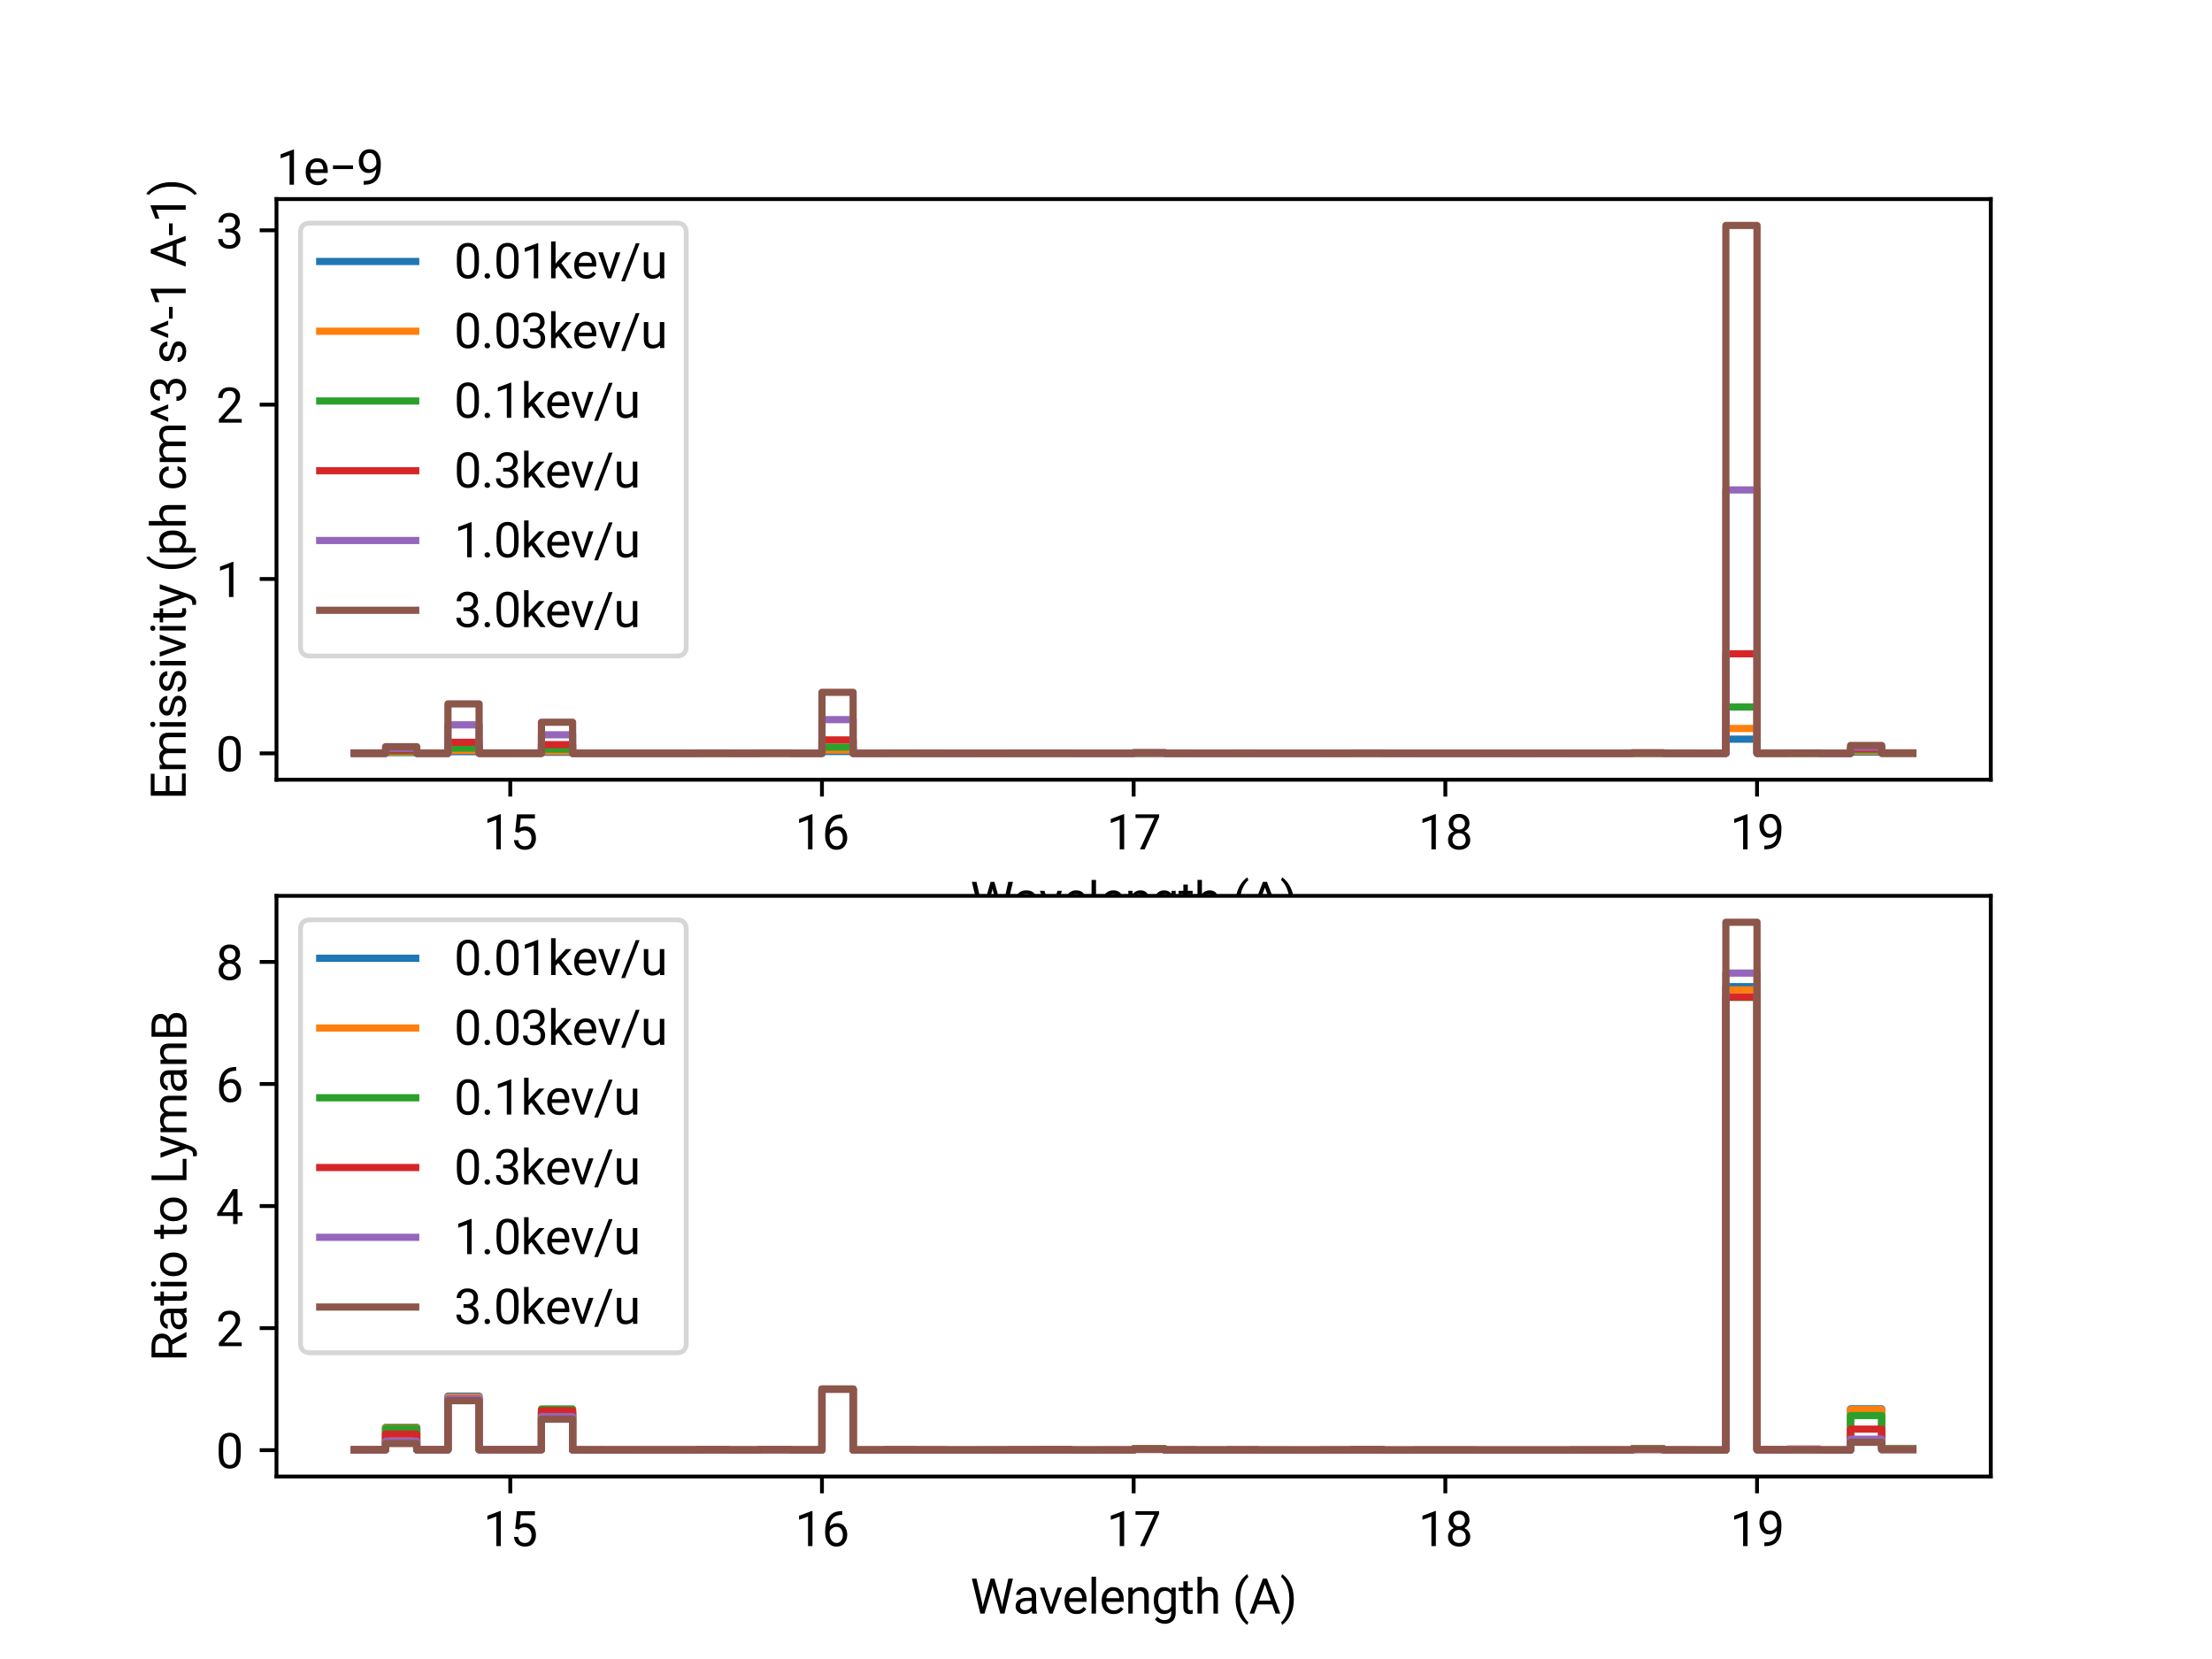 <?xml version="1.0" encoding="utf-8" standalone="no"?>
<!DOCTYPE svg PUBLIC "-//W3C//DTD SVG 1.1//EN"
  "http://www.w3.org/Graphics/SVG/1.1/DTD/svg11.dtd">
<svg height="345.6pt" version="1.1" viewBox="0 0 460.8 345.6" width="460.8pt" xmlns="http://www.w3.org/2000/svg" xmlns:xlink="http://www.w3.org/1999/xlink">
 <defs>
  <style type="text/css">*{stroke-linecap:butt;stroke-linejoin:round;}</style>
 </defs>
 <g id="figure_1">
  <g id="patch_1">
   <path d="M 0 345.6 
L 460.8 345.6 
L 460.8 0 
L 0 0 
z
" style="fill:#ffffff;"/>
  </g>
  <g id="axes_1">
   <g id="patch_2">
    <path d="M 57.6 162.432 
L 414.72 162.432 
L 414.72 41.472 
L 57.6 41.472 
z
" style="fill:#ffffff;"/>
   </g>
   <g id="matplotlib.axis_1">
    <g id="xtick_1">
     <g id="line2d_1">
      <defs>
       <path d="M 0 0 
L 0 3.5 
" id="m77ccf876de" style="stroke:#000000;stroke-width:0.8;"/>
      </defs>
      <g>
       <use style="stroke:#000000;stroke-width:0.8;" x="106.298" xlink:href="#m77ccf876de" y="162.432"/>
      </g>
     </g>
     <g id="text_1">
      <!-- 15 -->
      <g transform="translate(100.678 176.932)scale(0.1 -0.1)">
       <defs>
        <path d="M 2278 4575 
L 2278 0 
L 1700 0 
L 1700 3853 
L 534 3428 
L 534 3950 
L 2188 4575 
L 2278 4575 
z
" id="Roboto-Regular-31" transform="scale(0.016)"/>
        <path d="M 1109 2166 
L 647 2284 
L 875 4550 
L 3209 4550 
L 3209 4016 
L 1366 4016 
L 1228 2778 
Q 1572 2975 1988 2975 
Q 2616 2975 2980 2561 
Q 3344 2147 3344 1450 
Q 3344 797 2987 367 
Q 2631 -63 1903 -63 
Q 1350 -63 947 248 
Q 544 559 481 1197 
L 1031 1197 
Q 1141 413 1903 413 
Q 2313 413 2538 691 
Q 2763 969 2763 1444 
Q 2763 1872 2527 2164 
Q 2291 2456 1853 2456 
Q 1563 2456 1413 2378 
Q 1263 2300 1109 2166 
z
" id="Roboto-Regular-35" transform="scale(0.016)"/>
       </defs>
       <use xlink:href="#Roboto-Regular-31"/>
       <use x="56.201" xlink:href="#Roboto-Regular-35"/>
      </g>
     </g>
    </g>
    <g id="xtick_2">
     <g id="line2d_2">
      <g>
       <use style="stroke:#000000;stroke-width:0.8;" x="171.229" xlink:href="#m77ccf876de" y="162.432"/>
      </g>
     </g>
     <g id="text_2">
      <!-- 16 -->
      <g transform="translate(165.609 176.932)scale(0.1 -0.1)">
       <defs>
        <path d="M 3291 1484 
Q 3291 838 2930 387 
Q 2569 -63 1878 -63 
Q 1388 -63 1063 198 
Q 738 459 577 861 
Q 416 1263 416 1684 
L 416 1956 
Q 416 2597 595 3194 
Q 775 3791 1247 4173 
Q 1719 4556 2597 4556 
L 2647 4556 
L 2647 4066 
Q 2041 4066 1705 3853 
Q 1369 3641 1205 3302 
Q 1041 2963 1006 2575 
Q 1369 2984 1984 2984 
Q 2438 2984 2727 2765 
Q 3016 2547 3153 2201 
Q 3291 1856 3291 1484 
z
M 997 1666 
Q 997 1059 1267 737 
Q 1538 416 1878 416 
Q 2278 416 2498 708 
Q 2719 1000 2719 1456 
Q 2719 1863 2516 2184 
Q 2313 2506 1891 2506 
Q 1588 2506 1341 2325 
Q 1094 2144 997 1884 
L 997 1666 
z
" id="Roboto-Regular-36" transform="scale(0.016)"/>
       </defs>
       <use xlink:href="#Roboto-Regular-31"/>
       <use x="56.201" xlink:href="#Roboto-Regular-36"/>
      </g>
     </g>
    </g>
    <g id="xtick_3">
     <g id="line2d_3">
      <g>
       <use style="stroke:#000000;stroke-width:0.8;" x="236.16" xlink:href="#m77ccf876de" y="162.432"/>
      </g>
     </g>
     <g id="text_3">
      <!-- 17 -->
      <g transform="translate(230.54 176.932)scale(0.1 -0.1)">
       <defs>
        <path d="M 3319 4550 
L 3319 4225 
L 1434 0 
L 825 0 
L 2706 4075 
L 244 4075 
L 244 4550 
L 3319 4550 
z
" id="Roboto-Regular-37" transform="scale(0.016)"/>
       </defs>
       <use xlink:href="#Roboto-Regular-31"/>
       <use x="56.201" xlink:href="#Roboto-Regular-37"/>
      </g>
     </g>
    </g>
    <g id="xtick_4">
     <g id="line2d_4">
      <g>
       <use style="stroke:#000000;stroke-width:0.8;" x="301.091" xlink:href="#m77ccf876de" y="162.432"/>
      </g>
     </g>
     <g id="text_4">
      <!-- 18 -->
      <g transform="translate(295.471 176.932)scale(0.1 -0.1)">
       <defs>
        <path d="M 3244 1231 
Q 3244 606 2826 271 
Q 2409 -63 1796 -63 
Q 1184 -63 767 271 
Q 350 606 350 1231 
Q 350 1613 554 1905 
Q 759 2197 1109 2347 
Q 806 2494 629 2762 
Q 453 3031 453 3366 
Q 453 3963 833 4288 
Q 1213 4613 1794 4613 
Q 2378 4613 2758 4288 
Q 3138 3963 3138 3366 
Q 3138 3028 2956 2761 
Q 2775 2494 2472 2347 
Q 2825 2197 3034 1903 
Q 3244 1609 3244 1231 
z
M 2559 3356 
Q 2559 3697 2346 3917 
Q 2134 4138 1793 4138 
Q 1453 4138 1243 3927 
Q 1034 3716 1034 3356 
Q 1034 3003 1243 2790 
Q 1453 2578 1797 2578 
Q 2138 2578 2348 2790 
Q 2559 3003 2559 3356 
z
M 2663 1244 
Q 2663 1625 2420 1865 
Q 2178 2106 1791 2106 
Q 1394 2106 1161 1865 
Q 928 1625 928 1244 
Q 928 850 1161 631 
Q 1394 413 1797 413 
Q 2200 413 2431 631 
Q 2663 850 2663 1244 
z
" id="Roboto-Regular-38" transform="scale(0.016)"/>
       </defs>
       <use xlink:href="#Roboto-Regular-31"/>
       <use x="56.201" xlink:href="#Roboto-Regular-38"/>
      </g>
     </g>
    </g>
    <g id="xtick_5">
     <g id="line2d_5">
      <g>
       <use style="stroke:#000000;stroke-width:0.8;" x="366.022" xlink:href="#m77ccf876de" y="162.432"/>
      </g>
     </g>
     <g id="text_5">
      <!-- 19 -->
      <g transform="translate(360.402 176.932)scale(0.1 -0.1)">
       <defs>
        <path d="M 3175 2563 
Q 3175 2119 3098 1667 
Q 3022 1216 2801 836 
Q 2581 456 2151 225 
Q 1722 -6 953 -6 
L 953 484 
Q 1644 484 1980 700 
Q 2316 916 2448 1264 
Q 2581 1613 2597 2006 
Q 2416 1791 2162 1656 
Q 1909 1522 1613 1522 
Q 1163 1522 875 1747 
Q 588 1972 450 2320 
Q 313 2669 313 3041 
Q 313 3691 670 4152 
Q 1028 4613 1725 4613 
Q 2244 4613 2564 4344 
Q 2884 4075 3029 3653 
Q 3175 3231 3175 2772 
L 3175 2563 
z
M 881 3072 
Q 881 2666 1086 2334 
Q 1291 2003 1706 2003 
Q 2003 2003 2245 2181 
Q 2488 2359 2600 2622 
L 2600 2850 
Q 2600 3472 2336 3803 
Q 2072 4134 1725 4134 
Q 1322 4134 1101 3829 
Q 881 3525 881 3072 
z
" id="Roboto-Regular-39" transform="scale(0.016)"/>
       </defs>
       <use xlink:href="#Roboto-Regular-31"/>
       <use x="56.201" xlink:href="#Roboto-Regular-39"/>
      </g>
     </g>
    </g>
    <g id="text_6">
     <!-- Wavelength (A) -->
     <g transform="translate(202.151 190.985)scale(0.1 -0.1)">
      <defs>
       <path d="M 5541 4550 
L 4441 0 
L 3894 0 
L 2956 3316 
L 2884 3663 
L 2813 3316 
L 1841 0 
L 1294 0 
L 191 4550 
L 791 4550 
L 1509 1438 
L 1600 834 
L 1725 1375 
L 2628 4550 
L 3131 4550 
L 4009 1375 
L 4138 822 
L 4234 1441 
L 4938 4550 
L 5541 4550 
z
" id="Roboto-Regular-57" transform="scale(0.016)"/>
       <path d="M 2528 0 
Q 2472 122 2447 356 
Q 2284 184 2040 60 
Q 1797 -63 1484 -63 
Q 966 -63 653 228 
Q 341 519 341 941 
Q 341 1484 753 1767 
Q 1166 2050 1863 2050 
L 2434 2050 
L 2434 2319 
Q 2434 2619 2254 2798 
Q 2075 2978 1722 2978 
Q 1394 2978 1192 2817 
Q 991 2656 991 2444 
L 413 2444 
Q 413 2806 778 3125 
Q 1144 3444 1756 3444 
Q 2306 3444 2659 3162 
Q 3013 2881 3013 2313 
L 3013 794 
Q 3013 325 3131 50 
L 3131 0 
L 2528 0 
z
M 1569 444 
Q 1881 444 2111 600 
Q 2341 756 2434 947 
L 2434 1644 
L 1897 1644 
Q 922 1625 922 1019 
Q 922 778 1084 611 
Q 1247 444 1569 444 
z
" id="Roboto-Regular-61" transform="scale(0.016)"/>
       <path d="M 2984 3381 
L 1769 0 
L 1328 0 
L 103 3381 
L 697 3381 
L 1556 791 
L 2394 3381 
L 2984 3381 
z
" id="Roboto-Regular-76" transform="scale(0.016)"/>
       <path d="M 3116 591 
Q 2950 341 2647 139 
Q 2344 -63 1844 -63 
Q 1138 -63 714 396 
Q 291 856 291 1572 
L 291 1703 
Q 291 2256 502 2645 
Q 713 3034 1050 3239 
Q 1388 3444 1769 3444 
Q 2494 3444 2826 2970 
Q 3159 2497 3159 1788 
L 3159 1528 
L 872 1528 
Q 884 1063 1148 736 
Q 1413 409 1875 409 
Q 2181 409 2393 534 
Q 2606 659 2766 869 
L 3116 591 
z
M 1769 2969 
Q 1425 2969 1187 2719 
Q 950 2469 891 2000 
L 2581 2000 
L 2581 2044 
Q 2559 2381 2386 2675 
Q 2213 2969 1769 2969 
z
" id="Roboto-Regular-65" transform="scale(0.016)"/>
       <path d="M 1069 4800 
L 1069 0 
L 488 0 
L 488 4800 
L 1069 4800 
z
" id="Roboto-Regular-6c" transform="scale(0.016)"/>
       <path d="M 1844 2956 
Q 1566 2956 1353 2806 
Q 1141 2656 1019 2416 
L 1019 0 
L 441 0 
L 441 3381 
L 988 3381 
L 1006 2959 
Q 1391 3444 2016 3444 
Q 2513 3444 2805 3166 
Q 3097 2888 3100 2231 
L 3100 0 
L 2519 0 
L 2519 2222 
Q 2519 2619 2345 2787 
Q 2172 2956 1844 2956 
z
" id="Roboto-Regular-6e" transform="scale(0.016)"/>
       <path d="M 1725 -1334 
Q 1463 -1334 1081 -1206 
Q 700 -1078 472 -747 
L 775 -403 
Q 1150 -859 1681 -859 
Q 2091 -859 2334 -629 
Q 2578 -400 2578 44 
L 2578 341 
Q 2234 -63 1631 -63 
Q 1022 -63 662 425 
Q 303 913 303 1653 
L 303 1719 
Q 303 2494 661 2969 
Q 1019 3444 1638 3444 
Q 2259 3444 2603 3006 
L 2631 3381 
L 3156 3381 
L 3156 72 
Q 3156 -600 2756 -967 
Q 2356 -1334 1725 -1334 
z
M 881 1653 
Q 881 1150 1092 789 
Q 1303 428 1772 428 
Q 2322 428 2578 928 
L 2578 2469 
Q 2469 2678 2275 2817 
Q 2081 2956 1778 2956 
Q 1306 2956 1093 2589 
Q 881 2222 881 1719 
L 881 1653 
z
" id="Roboto-Regular-67" transform="scale(0.016)"/>
       <path d="M 1872 0 
Q 1675 -63 1425 -63 
Q 1103 -63 875 134 
Q 647 331 647 841 
L 647 2938 
L 28 2938 
L 28 3381 
L 647 3381 
L 647 4203 
L 1225 4203 
L 1225 3381 
L 1856 3381 
L 1856 2938 
L 1225 2938 
L 1225 838 
Q 1225 578 1337 506 
Q 1450 434 1597 434 
Q 1706 434 1869 472 
L 1872 0 
z
" id="Roboto-Regular-74" transform="scale(0.016)"/>
       <path d="M 1844 2956 
Q 1566 2956 1353 2806 
Q 1141 2656 1019 2416 
L 1019 0 
L 441 0 
L 441 4800 
L 1019 4800 
L 1019 2978 
Q 1403 3444 2016 3444 
Q 2513 3444 2805 3166 
Q 3097 2888 3100 2231 
L 3100 0 
L 2519 0 
L 2519 2222 
Q 2519 2619 2345 2787 
Q 2172 2956 1844 2956 
z
" id="Roboto-Regular-68" transform="scale(0.016)"/>
       <path id="Roboto-Regular-20" transform="scale(0.016)"/>
       <path d="M 419 1850 
Q 419 2756 678 3434 
Q 938 4113 1294 4541 
Q 1650 4969 1947 5134 
L 2069 4753 
Q 1700 4475 1348 3761 
Q 997 3047 997 1813 
Q 997 625 1348 -97 
Q 1700 -819 2069 -1119 
L 1947 -1469 
Q 1650 -1306 1294 -878 
Q 938 -450 678 226 
Q 419 903 419 1850 
z
" id="Roboto-Regular-28" transform="scale(0.016)"/>
       <path d="M 91 0 
L 1825 4550 
L 2353 4550 
L 4094 0 
L 3475 0 
L 3041 1191 
L 1138 1191 
L 706 0 
L 91 0 
z
M 1319 1684 
L 2863 1684 
L 2091 3806 
L 1319 1684 
z
" id="Roboto-Regular-41" transform="scale(0.016)"/>
       <path d="M 1772 1819 
Q 1772 906 1512 228 
Q 1253 -450 895 -878 
Q 538 -1306 244 -1469 
L 122 -1119 
Q 488 -841 841 -109 
Q 1194 622 1194 1856 
Q 1194 2647 1019 3236 
Q 844 3825 594 4212 
Q 344 4600 122 4781 
L 244 5134 
Q 538 4969 895 4541 
Q 1253 4113 1512 3436 
Q 1772 2759 1772 1819 
z
" id="Roboto-Regular-29" transform="scale(0.016)"/>
      </defs>
      <use xlink:href="#Roboto-Regular-57"/>
      <use x="88.721" xlink:href="#Roboto-Regular-61"/>
      <use x="143.115" xlink:href="#Roboto-Regular-76"/>
      <use x="191.553" xlink:href="#Roboto-Regular-65"/>
      <use x="244.58" xlink:href="#Roboto-Regular-6c"/>
      <use x="268.896" xlink:href="#Roboto-Regular-65"/>
      <use x="321.924" xlink:href="#Roboto-Regular-6e"/>
      <use x="377.148" xlink:href="#Roboto-Regular-67"/>
      <use x="433.301" xlink:href="#Roboto-Regular-74"/>
      <use x="466.016" xlink:href="#Roboto-Regular-68"/>
      <use x="521.094" xlink:href="#Roboto-Regular-20"/>
      <use x="545.898" xlink:href="#Roboto-Regular-28"/>
      <use x="580.127" xlink:href="#Roboto-Regular-41"/>
      <use x="645.361" xlink:href="#Roboto-Regular-29"/>
     </g>
    </g>
   </g>
   <g id="matplotlib.axis_2">
    <g id="ytick_1">
     <g id="line2d_6">
      <defs>
       <path d="M 0 0 
L -3.5 0 
" id="mdf313aade2" style="stroke:#000000;stroke-width:0.8;"/>
      </defs>
      <g>
       <use style="stroke:#000000;stroke-width:0.8;" x="57.6" xlink:href="#mdf313aade2" y="156.934"/>
      </g>
     </g>
     <g id="text_7">
      <!-- 0 -->
      <g transform="translate(44.98 160.684)scale(0.1 -0.1)">
       <defs>
        <path d="M 3234 1944 
Q 3234 825 2848 381 
Q 2463 -63 1800 -63 
Q 1156 -63 764 368 
Q 372 800 359 1872 
L 359 2638 
Q 359 3753 750 4183 
Q 1141 4613 1794 4613 
Q 2447 4613 2834 4195 
Q 3222 3778 3234 2709 
L 3234 1944 
z
M 2653 2734 
Q 2653 3503 2434 3822 
Q 2216 4141 1794 4141 
Q 1388 4141 1167 3831 
Q 947 3522 941 2778 
L 941 1850 
Q 941 1088 1164 750 
Q 1388 413 1800 413 
Q 2222 413 2436 745 
Q 2650 1078 2653 1825 
L 2653 2734 
z
" id="Roboto-Regular-30" transform="scale(0.016)"/>
       </defs>
       <use xlink:href="#Roboto-Regular-30"/>
      </g>
     </g>
    </g>
    <g id="ytick_2">
     <g id="line2d_7">
      <g>
       <use style="stroke:#000000;stroke-width:0.8;" x="57.6" xlink:href="#mdf313aade2" y="120.615"/>
      </g>
     </g>
     <g id="text_8">
      <!-- 1 -->
      <g transform="translate(44.98 124.365)scale(0.1 -0.1)">
       <use xlink:href="#Roboto-Regular-31"/>
      </g>
     </g>
    </g>
    <g id="ytick_3">
     <g id="line2d_8">
      <g>
       <use style="stroke:#000000;stroke-width:0.8;" x="57.6" xlink:href="#mdf313aade2" y="84.295"/>
      </g>
     </g>
     <g id="text_9">
      <!-- 2 -->
      <g transform="translate(44.98 88.045)scale(0.1 -0.1)">
       <defs>
        <path d="M 3359 475 
L 3359 0 
L 381 0 
L 381 416 
L 1925 2134 
Q 2306 2566 2439 2819 
Q 2572 3072 2572 3328 
Q 2572 3663 2364 3900 
Q 2156 4138 1778 4138 
Q 1322 4138 1097 3878 
Q 872 3619 872 3213 
L 294 3213 
Q 294 3788 672 4200 
Q 1050 4613 1778 4613 
Q 2422 4613 2786 4278 
Q 3150 3944 3150 3397 
Q 3150 2997 2903 2592 
Q 2656 2188 2297 1797 
L 1078 475 
L 3359 475 
z
" id="Roboto-Regular-32" transform="scale(0.016)"/>
       </defs>
       <use xlink:href="#Roboto-Regular-32"/>
      </g>
     </g>
    </g>
    <g id="ytick_4">
     <g id="line2d_9">
      <g>
       <use style="stroke:#000000;stroke-width:0.8;" x="57.6" xlink:href="#mdf313aade2" y="47.976"/>
      </g>
     </g>
     <g id="text_10">
      <!-- 3 -->
      <g transform="translate(44.98 51.726)scale(0.1 -0.1)">
       <defs>
        <path d="M 1222 2084 
L 1222 2559 
L 1647 2559 
Q 2094 2563 2312 2784 
Q 2531 3006 2531 3338 
Q 2531 4138 1738 4138 
Q 1369 4138 1141 3927 
Q 913 3716 913 3359 
L 334 3359 
Q 334 3881 720 4247 
Q 1106 4613 1738 4613 
Q 2353 4613 2733 4286 
Q 3113 3959 3113 3325 
Q 3113 3072 2942 2784 
Q 2772 2497 2397 2338 
Q 2850 2191 3015 1884 
Q 3181 1578 3181 1269 
Q 3181 631 2768 284 
Q 2356 -63 1741 -63 
Q 1147 -63 722 267 
Q 297 597 297 1203 
L 875 1203 
Q 875 844 1108 628 
Q 1341 413 1741 413 
Q 2138 413 2369 622 
Q 2600 831 2600 1256 
Q 2600 1681 2337 1882 
Q 2075 2084 1634 2084 
L 1222 2084 
z
" id="Roboto-Regular-33" transform="scale(0.016)"/>
       </defs>
       <use xlink:href="#Roboto-Regular-33"/>
      </g>
     </g>
    </g>
    <g id="text_11">
     <!-- Emissivity (ph cm^3 s^-1 A-1) -->
     <g transform="translate(38.684 166.606)rotate(-90)scale(0.1 -0.1)">
      <defs>
       <path d="M 528 0 
L 528 4550 
L 3388 4550 
L 3388 4056 
L 1131 4056 
L 1131 2594 
L 3100 2594 
L 3100 2103 
L 1131 2103 
L 1131 491 
L 3419 491 
L 3419 0 
L 528 0 
z
" id="Roboto-Regular-45" transform="scale(0.016)"/>
       <path d="M 1794 2956 
Q 1225 2956 1016 2478 
L 1016 0 
L 434 0 
L 434 3381 
L 984 3381 
L 1000 3013 
Q 1366 3444 2000 3444 
Q 2325 3444 2579 3314 
Q 2834 3184 2969 2900 
Q 3138 3144 3408 3294 
Q 3678 3444 4044 3444 
Q 4588 3444 4883 3153 
Q 5178 2863 5178 2222 
L 5178 0 
L 4597 0 
L 4597 2228 
Q 4597 2653 4401 2804 
Q 4206 2956 3875 2956 
Q 3525 2956 3325 2748 
Q 3125 2541 3094 2244 
L 3094 0 
L 2516 0 
L 2516 2225 
Q 2516 2622 2319 2789 
Q 2122 2956 1794 2956 
z
" id="Roboto-Regular-6d" transform="scale(0.016)"/>
       <path d="M 444 4278 
Q 444 4419 530 4516 
Q 616 4613 784 4613 
Q 950 4613 1039 4516 
Q 1128 4419 1128 4278 
Q 1128 4144 1039 4048 
Q 950 3953 784 3953 
Q 616 3953 530 4048 
Q 444 4144 444 4278 
z
M 1069 3381 
L 1069 0 
L 488 0 
L 488 3381 
L 1069 3381 
z
" id="Roboto-Regular-69" transform="scale(0.016)"/>
       <path d="M 2409 897 
Q 2409 1081 2273 1229 
Q 2138 1378 1647 1478 
Q 1081 1594 747 1814 
Q 413 2034 413 2456 
Q 413 2856 755 3150 
Q 1097 3444 1666 3444 
Q 2272 3444 2612 3134 
Q 2953 2825 2953 2388 
L 2375 2388 
Q 2375 2597 2190 2783 
Q 2006 2969 1666 2969 
Q 1306 2969 1150 2812 
Q 994 2656 994 2472 
Q 994 2288 1139 2173 
Q 1284 2059 1756 1953 
Q 2378 1813 2683 1584 
Q 2988 1356 2988 941 
Q 2988 494 2630 215 
Q 2272 -63 1681 -63 
Q 1009 -63 653 281 
Q 297 625 297 1044 
L 878 1044 
Q 897 684 1155 548 
Q 1413 413 1681 413 
Q 2034 413 2221 550 
Q 2409 688 2409 897 
z
" id="Roboto-Regular-73" transform="scale(0.016)"/>
       <path d="M 1594 -522 
Q 1294 -1316 688 -1363 
L 591 -1366 
Q 406 -1366 266 -1316 
L 263 -847 
L 419 -859 
Q 713 -859 878 -739 
Q 1044 -619 1150 -306 
L 1275 38 
L 69 3381 
L 700 3381 
L 1547 850 
L 2331 3381 
L 2950 3381 
L 1594 -522 
z
" id="Roboto-Regular-79" transform="scale(0.016)"/>
       <path d="M 1984 -63 
Q 1375 -63 1019 328 
L 1019 -1300 
L 438 -1300 
L 438 3381 
L 969 3381 
L 997 3009 
Q 1353 3444 1975 3444 
Q 2616 3444 2956 2969 
Q 3297 2494 3297 1719 
L 3297 1653 
Q 3297 913 2955 425 
Q 2613 -63 1984 -63 
z
M 1806 2956 
Q 1281 2956 1019 2491 
L 1019 872 
Q 1284 413 1813 413 
Q 2281 413 2498 781 
Q 2716 1150 2716 1653 
L 2716 1719 
Q 2716 2222 2498 2589 
Q 2281 2956 1806 2956 
z
" id="Roboto-Regular-70" transform="scale(0.016)"/>
       <path d="M 1794 413 
Q 2103 413 2336 597 
Q 2569 781 2591 1069 
L 3141 1069 
Q 3119 616 2725 276 
Q 2331 -63 1794 -63 
Q 1031 -63 661 440 
Q 291 944 291 1625 
L 291 1756 
Q 291 2438 661 2941 
Q 1031 3444 1794 3444 
Q 2388 3444 2753 3092 
Q 3119 2741 3141 2219 
L 2591 2219 
Q 2569 2531 2355 2750 
Q 2141 2969 1794 2969 
Q 1438 2969 1236 2787 
Q 1034 2606 951 2328 
Q 869 2050 869 1756 
L 869 1625 
Q 869 1328 950 1050 
Q 1031 772 1232 592 
Q 1434 413 1794 413 
z
" id="Roboto-Regular-63" transform="scale(0.016)"/>
       <path d="M 200 2278 
L 1134 4550 
L 1534 4550 
L 2466 2278 
L 1928 2278 
L 1334 3788 
L 738 2278 
L 200 2278 
z
" id="Roboto-Regular-5e" transform="scale(0.016)"/>
       <path d="M 1644 2172 
L 1644 1697 
L 119 1697 
L 119 2172 
L 1644 2172 
z
" id="Roboto-Regular-2d" transform="scale(0.016)"/>
      </defs>
      <use xlink:href="#Roboto-Regular-45"/>
      <use x="56.836" xlink:href="#Roboto-Regular-6d"/>
      <use x="144.531" xlink:href="#Roboto-Regular-69"/>
      <use x="168.848" xlink:href="#Roboto-Regular-73"/>
      <use x="220.459" xlink:href="#Roboto-Regular-73"/>
      <use x="272.07" xlink:href="#Roboto-Regular-69"/>
      <use x="296.387" xlink:href="#Roboto-Regular-76"/>
      <use x="344.824" xlink:href="#Roboto-Regular-69"/>
      <use x="369.141" xlink:href="#Roboto-Regular-74"/>
      <use x="401.855" xlink:href="#Roboto-Regular-79"/>
      <use x="449.17" xlink:href="#Roboto-Regular-20"/>
      <use x="473.975" xlink:href="#Roboto-Regular-28"/>
      <use x="508.203" xlink:href="#Roboto-Regular-70"/>
      <use x="564.355" xlink:href="#Roboto-Regular-68"/>
      <use x="619.434" xlink:href="#Roboto-Regular-20"/>
      <use x="644.238" xlink:href="#Roboto-Regular-63"/>
      <use x="696.582" xlink:href="#Roboto-Regular-6d"/>
      <use x="784.277" xlink:href="#Roboto-Regular-5e"/>
      <use x="826.074" xlink:href="#Roboto-Regular-33"/>
      <use x="882.275" xlink:href="#Roboto-Regular-20"/>
      <use x="907.08" xlink:href="#Roboto-Regular-73"/>
      <use x="958.691" xlink:href="#Roboto-Regular-5e"/>
      <use x="1000.488" xlink:href="#Roboto-Regular-2d"/>
      <use x="1028.125" xlink:href="#Roboto-Regular-31"/>
      <use x="1084.326" xlink:href="#Roboto-Regular-20"/>
      <use x="1109.131" xlink:href="#Roboto-Regular-41"/>
      <use x="1174.365" xlink:href="#Roboto-Regular-2d"/>
      <use x="1202.002" xlink:href="#Roboto-Regular-31"/>
      <use x="1258.203" xlink:href="#Roboto-Regular-29"/>
     </g>
    </g>
    <g id="text_12">
     <!-- 1e−9 -->
     <g transform="translate(57.6 38.472)scale(0.1 -0.1)">
      <defs>
       <path d="M 3134 2509 
L 3134 2034 
L 525 2034 
L 525 2509 
L 3134 2509 
z
" id="Roboto-Regular-2212" transform="scale(0.016)"/>
      </defs>
      <use xlink:href="#Roboto-Regular-31"/>
      <use x="56.201" xlink:href="#Roboto-Regular-65"/>
      <use x="109.229" xlink:href="#Roboto-Regular-2212"/>
      <use x="166.406" xlink:href="#Roboto-Regular-39"/>
     </g>
    </g>
   </g>
   <g id="line2d_10">
    <path clip-path="url(#pa6f1b62836)" d="M 73.833 156.932 
L 73.833 156.932 
L 80.326 156.932 
L 80.326 156.788 
L 86.819 156.788 
L 86.819 156.931 
L 93.312 156.931 
L 93.312 156.59 
L 99.805 156.59 
L 99.805 156.93 
L 106.298 156.93 
L 106.298 156.93 
L 112.791 156.93 
L 112.791 156.703 
L 119.284 156.703 
L 119.284 156.933 
L 125.777 156.933 
L 125.777 156.933 
L 132.271 156.933 
L 132.271 156.933 
L 138.764 156.933 
L 138.764 156.933 
L 145.257 156.933 
L 145.257 156.93 
L 151.75 156.93 
L 151.75 156.933 
L 158.243 156.933 
L 158.243 156.929 
L 164.736 156.929 
L 164.736 156.933 
L 171.229 156.933 
L 171.229 156.545 
L 177.722 156.545 
L 177.722 156.933 
L 184.215 156.933 
L 184.215 156.932 
L 190.708 156.932 
L 190.708 156.933 
L 197.201 156.933 
L 197.201 156.934 
L 203.695 156.934 
L 203.695 156.933 
L 210.188 156.933 
L 210.188 156.932 
L 216.681 156.932 
L 216.681 156.931 
L 223.174 156.931 
L 223.174 156.934 
L 229.667 156.934 
L 229.667 156.933 
L 236.16 156.933 
L 236.16 156.925 
L 242.653 156.925 
L 242.653 156.933 
L 249.146 156.933 
L 249.146 156.933 
L 255.639 156.933 
L 255.639 156.933 
L 262.132 156.933 
L 262.132 156.934 
L 268.625 156.934 
L 268.625 156.934 
L 275.119 156.934 
L 275.119 156.933 
L 281.612 156.933 
L 281.612 156.93 
L 288.105 156.93 
L 288.105 156.934 
L 294.598 156.934 
L 294.598 156.934 
L 301.091 156.934 
L 301.091 156.934 
L 307.584 156.934 
L 307.584 156.934 
L 314.077 156.934 
L 314.077 156.934 
L 320.57 156.934 
L 320.57 156.934 
L 327.063 156.934 
L 327.063 156.933 
L 333.556 156.933 
L 333.556 156.933 
L 340.049 156.933 
L 340.049 156.926 
L 346.543 156.926 
L 346.543 156.933 
L 353.036 156.933 
L 353.036 156.934 
L 359.529 156.934 
L 359.529 153.977 
L 366.022 153.977 
L 366.022 156.931 
L 372.515 156.931 
L 372.515 156.932 
L 379.008 156.932 
L 379.008 156.933 
L 385.501 156.933 
L 385.501 156.671 
L 391.994 156.671 
L 391.994 156.923 
L 398.487 156.923 
" style="fill:none;stroke:#1f77b4;stroke-linecap:square;stroke-width:1.5;"/>
   </g>
   <g id="line2d_11">
    <path clip-path="url(#pa6f1b62836)" d="M 73.833 156.93 
L 73.833 156.93 
L 80.326 156.93 
L 80.326 156.681 
L 86.819 156.681 
L 86.819 156.928 
L 93.312 156.928 
L 93.312 156.337 
L 99.805 156.337 
L 99.805 156.927 
L 106.298 156.927 
L 106.298 156.927 
L 112.791 156.927 
L 112.791 156.508 
L 119.284 156.508 
L 119.284 156.932 
L 125.777 156.932 
L 125.777 156.932 
L 132.271 156.932 
L 132.271 156.932 
L 138.764 156.932 
L 138.764 156.932 
L 145.257 156.932 
L 145.257 156.927 
L 151.75 156.927 
L 151.75 156.932 
L 158.243 156.932 
L 158.243 156.926 
L 164.736 156.926 
L 164.736 156.931 
L 171.229 156.931 
L 171.229 156.248 
L 177.722 156.248 
L 177.722 156.932 
L 184.215 156.932 
L 184.215 156.93 
L 190.708 156.93 
L 190.708 156.932 
L 197.201 156.932 
L 197.201 156.933 
L 203.695 156.933 
L 203.695 156.932 
L 210.188 156.932 
L 210.188 156.931 
L 216.681 156.931 
L 216.681 156.929 
L 223.174 156.929 
L 223.174 156.933 
L 229.667 156.933 
L 229.667 156.933 
L 236.16 156.933 
L 236.16 156.918 
L 242.653 156.918 
L 242.653 156.931 
L 249.146 156.931 
L 249.146 156.933 
L 255.639 156.933 
L 255.639 156.931 
L 262.132 156.931 
L 262.132 156.933 
L 268.625 156.933 
L 268.625 156.933 
L 275.119 156.933 
L 275.119 156.932 
L 281.612 156.932 
L 281.612 156.927 
L 288.105 156.927 
L 288.105 156.933 
L 294.598 156.933 
L 294.598 156.933 
L 301.091 156.933 
L 301.091 156.933 
L 307.584 156.933 
L 307.584 156.933 
L 314.077 156.933 
L 314.077 156.933 
L 320.57 156.933 
L 320.57 156.933 
L 327.063 156.933 
L 327.063 156.933 
L 333.556 156.933 
L 333.556 156.932 
L 340.049 156.932 
L 340.049 156.919 
L 346.543 156.919 
L 346.543 156.932 
L 353.036 156.932 
L 353.036 156.933 
L 359.529 156.933 
L 359.529 151.761 
L 366.022 151.761 
L 366.022 156.928 
L 372.515 156.928 
L 372.515 156.93 
L 379.008 156.93 
L 379.008 156.933 
L 385.501 156.933 
L 385.501 156.478 
L 391.994 156.478 
L 391.994 156.919 
L 398.487 156.919 
" style="fill:none;stroke:#ff7f0e;stroke-linecap:square;stroke-width:1.5;"/>
   </g>
   <g id="line2d_12">
    <path clip-path="url(#pa6f1b62836)" d="M 73.833 156.926 
L 73.833 156.926 
L 80.326 156.926 
L 80.326 156.472 
L 86.819 156.472 
L 86.819 156.923 
L 93.312 156.923 
L 93.312 155.844 
L 99.805 155.844 
L 99.805 156.92 
L 106.298 156.92 
L 106.298 156.92 
L 112.791 156.92 
L 112.791 156.055 
L 119.284 156.055 
L 119.284 156.929 
L 125.777 156.929 
L 125.777 156.93 
L 132.271 156.93 
L 132.271 156.929 
L 138.764 156.929 
L 138.764 156.929 
L 145.257 156.929 
L 145.257 156.921 
L 151.75 156.921 
L 151.75 156.93 
L 158.243 156.93 
L 158.243 156.918 
L 164.736 156.918 
L 164.736 156.929 
L 171.229 156.929 
L 171.229 155.633 
L 177.722 155.633 
L 177.722 156.93 
L 184.215 156.93 
L 184.215 156.926 
L 190.708 156.926 
L 190.708 156.93 
L 197.201 156.93 
L 197.201 156.931 
L 203.695 156.931 
L 203.695 156.93 
L 210.188 156.93 
L 210.188 156.928 
L 216.681 156.928 
L 216.681 156.924 
L 223.174 156.924 
L 223.174 156.932 
L 229.667 156.932 
L 229.667 156.931 
L 236.16 156.931 
L 236.16 156.905 
L 242.653 156.905 
L 242.653 156.929 
L 249.146 156.929 
L 249.146 156.931 
L 255.639 156.931 
L 255.639 156.929 
L 262.132 156.929 
L 262.132 156.932 
L 268.625 156.932 
L 268.625 156.932 
L 275.119 156.932 
L 275.119 156.931 
L 281.612 156.931 
L 281.612 156.921 
L 288.105 156.921 
L 288.105 156.932 
L 294.598 156.932 
L 294.598 156.931 
L 301.091 156.931 
L 301.091 156.931 
L 307.584 156.931 
L 307.584 156.932 
L 314.077 156.932 
L 314.077 156.932 
L 320.57 156.932 
L 320.57 156.932 
L 327.063 156.932 
L 327.063 156.931 
L 333.556 156.931 
L 333.556 156.931 
L 340.049 156.931 
L 340.049 156.907 
L 346.543 156.907 
L 346.543 156.93 
L 353.036 156.93 
L 353.036 156.931 
L 359.529 156.931 
L 359.529 147.279 
L 366.022 147.279 
L 366.022 156.922 
L 372.515 156.922 
L 372.515 156.923 
L 379.008 156.923 
L 379.008 156.931 
L 385.501 156.931 
L 385.501 156.197 
L 391.994 156.197 
L 391.994 156.91 
L 398.487 156.91 
" style="fill:none;stroke:#2ca02c;stroke-linecap:square;stroke-width:1.5;"/>
   </g>
   <g id="line2d_13">
    <path clip-path="url(#pa6f1b62836)" d="M 73.833 156.919 
L 73.833 156.919 
L 80.326 156.919 
L 80.326 156.198 
L 86.819 156.198 
L 86.819 156.915 
L 93.312 156.915 
L 93.312 154.631 
L 99.805 154.631 
L 99.805 156.91 
L 106.298 156.91 
L 106.298 156.91 
L 112.791 156.91 
L 112.791 155.126 
L 119.284 155.126 
L 119.284 156.925 
L 125.777 156.925 
L 125.777 156.926 
L 132.271 156.926 
L 132.271 156.926 
L 138.764 156.926 
L 138.764 156.926 
L 145.257 156.926 
L 145.257 156.912 
L 151.75 156.912 
L 151.75 156.927 
L 158.243 156.927 
L 158.243 156.907 
L 164.736 156.907 
L 164.736 156.925 
L 171.229 156.925 
L 171.229 154.143 
L 177.722 154.143 
L 177.722 156.927 
L 184.215 156.927 
L 184.215 156.92 
L 190.708 156.92 
L 190.708 156.926 
L 197.201 156.926 
L 197.201 156.929 
L 203.695 156.929 
L 203.695 156.927 
L 210.188 156.927 
L 210.188 156.923 
L 216.681 156.923 
L 216.681 156.916 
L 223.174 156.916 
L 223.174 156.929 
L 229.667 156.929 
L 229.667 156.929 
L 236.16 156.929 
L 236.16 156.883 
L 242.653 156.883 
L 242.653 156.925 
L 249.146 156.925 
L 249.146 156.929 
L 255.639 156.929 
L 255.639 156.925 
L 262.132 156.925 
L 262.132 156.93 
L 268.625 156.93 
L 268.625 156.93 
L 275.119 156.93 
L 275.119 156.928 
L 281.612 156.928 
L 281.612 156.913 
L 288.105 156.913 
L 288.105 156.93 
L 294.598 156.93 
L 294.598 156.929 
L 301.091 156.929 
L 301.091 156.929 
L 307.584 156.929 
L 307.584 156.931 
L 314.077 156.931 
L 314.077 156.93 
L 320.57 156.93 
L 320.57 156.931 
L 327.063 156.931 
L 327.063 156.928 
L 333.556 156.928 
L 333.556 156.928 
L 340.049 156.928 
L 340.049 156.887 
L 346.543 156.887 
L 346.543 156.927 
L 353.036 156.927 
L 353.036 156.929 
L 359.529 156.929 
L 359.529 136.205 
L 366.022 136.205 
L 366.022 156.913 
L 372.515 156.913 
L 372.515 156.884 
L 379.008 156.884 
L 379.008 156.928 
L 385.501 156.928 
L 385.501 155.972 
L 391.994 155.972 
L 391.994 156.896 
L 398.487 156.896 
" style="fill:none;stroke:#d62728;stroke-linecap:square;stroke-width:1.5;"/>
   </g>
   <g id="line2d_14">
    <path clip-path="url(#pa6f1b62836)" d="M 73.833 156.906 
L 73.833 156.906 
L 80.326 156.906 
L 80.326 155.903 
L 86.819 155.903 
L 86.819 156.899 
L 93.312 156.899 
L 93.312 151.001 
L 99.805 151.001 
L 99.805 156.891 
L 106.298 156.891 
L 106.298 156.89 
L 112.791 156.89 
L 112.791 153.067 
L 119.284 153.067 
L 119.284 156.917 
L 125.777 156.917 
L 125.777 156.919 
L 132.271 156.919 
L 132.271 156.918 
L 138.764 156.918 
L 138.764 156.919 
L 145.257 156.919 
L 145.257 156.893 
L 151.75 156.893 
L 151.75 156.92 
L 158.243 156.92 
L 158.243 156.884 
L 164.736 156.884 
L 164.736 156.917 
L 171.229 156.917 
L 171.229 149.914 
L 177.722 149.914 
L 177.722 156.922 
L 184.215 156.922 
L 184.215 156.909 
L 190.708 156.909 
L 190.708 156.919 
L 197.201 156.919 
L 197.201 156.924 
L 203.695 156.924 
L 203.695 156.921 
L 210.188 156.921 
L 210.188 156.913 
L 216.681 156.913 
L 216.681 156.9 
L 223.174 156.9 
L 223.174 156.926 
L 229.667 156.926 
L 229.667 156.924 
L 236.16 156.924 
L 236.16 156.841 
L 242.653 156.841 
L 242.653 156.917 
L 249.146 156.917 
L 249.146 156.925 
L 255.639 156.925 
L 255.639 156.918 
L 262.132 156.918 
L 262.132 156.926 
L 268.625 156.926 
L 268.625 156.926 
L 275.119 156.926 
L 275.119 156.922 
L 281.612 156.922 
L 281.612 156.901 
L 288.105 156.901 
L 288.105 156.927 
L 294.598 156.927 
L 294.598 156.924 
L 301.091 156.924 
L 301.091 156.925 
L 307.584 156.925 
L 307.584 156.927 
L 314.077 156.927 
L 314.077 156.927 
L 320.57 156.927 
L 320.57 156.927 
L 327.063 156.927 
L 327.063 156.923 
L 333.556 156.923 
L 333.556 156.922 
L 340.049 156.922 
L 340.049 156.853 
L 346.543 156.853 
L 346.543 156.92 
L 353.036 156.92 
L 353.036 156.925 
L 359.529 156.925 
L 359.529 102.06 
L 366.022 102.06 
L 366.022 156.895 
L 372.515 156.895 
L 372.515 156.853 
L 379.008 156.853 
L 379.008 156.923 
L 385.501 156.923 
L 385.501 155.669 
L 391.994 155.669 
L 391.994 156.869 
L 398.487 156.869 
" style="fill:none;stroke:#9467bd;stroke-linecap:square;stroke-width:1.5;"/>
   </g>
   <g id="line2d_15">
    <path clip-path="url(#pa6f1b62836)" d="M 73.833 156.862 
L 73.833 156.862 
L 80.326 156.862 
L 80.326 155.552 
L 86.819 155.552 
L 86.819 156.875 
L 93.312 156.875 
L 93.312 146.631 
L 99.805 146.631 
L 99.805 156.863 
L 106.298 156.863 
L 106.298 156.858 
L 112.791 156.858 
L 112.791 150.458 
L 119.284 150.458 
L 119.284 156.905 
L 125.777 156.905 
L 125.777 156.909 
L 132.271 156.909 
L 132.271 156.907 
L 138.764 156.907 
L 138.764 156.908 
L 145.257 156.908 
L 145.257 156.864 
L 151.75 156.864 
L 151.75 156.911 
L 158.243 156.911 
L 158.243 156.848 
L 164.736 156.848 
L 164.736 156.905 
L 171.229 156.905 
L 171.229 144.221 
L 177.722 144.221 
L 177.722 156.914 
L 184.215 156.914 
L 184.215 156.892 
L 190.708 156.892 
L 190.708 156.909 
L 197.201 156.909 
L 197.201 156.918 
L 203.695 156.918 
L 203.695 156.913 
L 210.188 156.913 
L 210.188 156.899 
L 216.681 156.899 
L 216.681 156.876 
L 223.174 156.876 
L 223.174 156.92 
L 229.667 156.92 
L 229.667 156.918 
L 236.16 156.918 
L 236.16 156.774 
L 242.653 156.774 
L 242.653 156.905 
L 249.146 156.905 
L 249.146 156.918 
L 255.639 156.918 
L 255.639 156.902 
L 262.132 156.902 
L 262.132 156.921 
L 268.625 156.921 
L 268.625 156.921 
L 275.119 156.921 
L 275.119 156.914 
L 281.612 156.914 
L 281.612 156.872 
L 288.105 156.872 
L 288.105 156.923 
L 294.598 156.923 
L 294.598 156.918 
L 301.091 156.918 
L 301.091 156.919 
L 307.584 156.919 
L 307.584 156.923 
L 314.077 156.923 
L 314.077 156.922 
L 320.57 156.922 
L 320.57 156.923 
L 327.063 156.923 
L 327.063 156.916 
L 333.556 156.916 
L 333.556 156.914 
L 340.049 156.914 
L 340.049 156.806 
L 346.543 156.806 
L 346.543 156.91 
L 353.036 156.91 
L 353.036 156.92 
L 359.529 156.92 
L 359.529 46.97 
L 366.022 46.97 
L 366.022 156.866 
L 372.515 156.866 
L 372.515 156.87 
L 379.008 156.87 
L 379.008 156.915 
L 385.501 156.915 
L 385.501 155.29 
L 391.994 155.29 
L 391.994 156.827 
L 398.487 156.827 
" style="fill:none;stroke:#8c564b;stroke-linecap:square;stroke-width:1.5;"/>
   </g>
   <g id="patch_3">
    <path d="M 57.6 162.432 
L 57.6 41.472 
" style="fill:none;stroke:#000000;stroke-linecap:square;stroke-linejoin:miter;stroke-width:0.8;"/>
   </g>
   <g id="patch_4">
    <path d="M 414.72 162.432 
L 414.72 41.472 
" style="fill:none;stroke:#000000;stroke-linecap:square;stroke-linejoin:miter;stroke-width:0.8;"/>
   </g>
   <g id="patch_5">
    <path d="M 57.6 162.432 
L 414.72 162.432 
" style="fill:none;stroke:#000000;stroke-linecap:square;stroke-linejoin:miter;stroke-width:0.8;"/>
   </g>
   <g id="patch_6">
    <path d="M 57.6 41.472 
L 414.72 41.472 
" style="fill:none;stroke:#000000;stroke-linecap:square;stroke-linejoin:miter;stroke-width:0.8;"/>
   </g>
   <g id="legend_1">
    <g id="patch_7">
     <path d="M 64.6 136.66 
L 140.953 136.66 
Q 142.953 136.66 142.953 134.66 
L 142.953 48.472 
Q 142.953 46.472 140.953 46.472 
L 64.6 46.472 
Q 62.6 46.472 62.6 48.472 
L 62.6 134.66 
Q 62.6 136.66 64.6 136.66 
z
" style="fill:#ffffff;opacity:0.8;stroke:#cccccc;stroke-linejoin:miter;"/>
    </g>
    <g id="line2d_16">
     <path d="M 66.6 54.472 
L 86.6 54.472 
" style="fill:none;stroke:#1f77b4;stroke-linecap:square;stroke-width:1.5;"/>
    </g>
    <g id="line2d_17"/>
    <g id="text_13">
     <!-- 0.01kev/u -->
     <g transform="translate(94.6 57.972)scale(0.1 -0.1)">
      <defs>
       <path d="M 450 306 
Q 450 453 542 554 
Q 634 656 809 656 
Q 984 656 1076 554 
Q 1169 453 1169 306 
Q 1169 163 1076 62 
Q 984 -38 809 -38 
Q 634 -38 542 62 
Q 450 163 450 306 
z
" id="Roboto-Regular-2e" transform="scale(0.016)"/>
       <path d="M 2559 0 
L 1388 1569 
L 1022 1191 
L 1022 0 
L 441 0 
L 441 4800 
L 1022 4800 
L 1022 1900 
L 1331 2269 
L 2381 3381 
L 3088 3381 
L 1769 1972 
L 3241 0 
L 2559 0 
z
" id="Roboto-Regular-6b" transform="scale(0.016)"/>
       <path d="M 2453 4550 
L 556 -391 
L 59 -391 
L 1959 4550 
L 2453 4550 
z
" id="Roboto-Regular-2f" transform="scale(0.016)"/>
       <path d="M 2538 0 
L 2525 334 
Q 2194 -63 1538 -63 
Q 1041 -63 734 231 
Q 428 525 428 1200 
L 428 3381 
L 1006 3381 
L 1006 1194 
Q 1006 738 1198 583 
Q 1391 428 1628 428 
Q 2281 428 2509 919 
L 2509 3381 
L 3091 3381 
L 3091 0 
L 2538 0 
z
" id="Roboto-Regular-75" transform="scale(0.016)"/>
      </defs>
      <use xlink:href="#Roboto-Regular-30"/>
      <use x="56.201" xlink:href="#Roboto-Regular-2e"/>
      <use x="82.568" xlink:href="#Roboto-Regular-30"/>
      <use x="138.77" xlink:href="#Roboto-Regular-31"/>
      <use x="194.971" xlink:href="#Roboto-Regular-6b"/>
      <use x="245.654" xlink:href="#Roboto-Regular-65"/>
      <use x="298.682" xlink:href="#Roboto-Regular-76"/>
      <use x="347.119" xlink:href="#Roboto-Regular-2f"/>
      <use x="388.379" xlink:href="#Roboto-Regular-75"/>
     </g>
    </g>
    <g id="line2d_18">
     <path d="M 66.6 69.003 
L 86.6 69.003 
" style="fill:none;stroke:#ff7f0e;stroke-linecap:square;stroke-width:1.5;"/>
    </g>
    <g id="line2d_19"/>
    <g id="text_14">
     <!-- 0.03kev/u -->
     <g transform="translate(94.6 72.503)scale(0.1 -0.1)">
      <use xlink:href="#Roboto-Regular-30"/>
      <use x="56.201" xlink:href="#Roboto-Regular-2e"/>
      <use x="82.568" xlink:href="#Roboto-Regular-30"/>
      <use x="138.77" xlink:href="#Roboto-Regular-33"/>
      <use x="194.971" xlink:href="#Roboto-Regular-6b"/>
      <use x="245.654" xlink:href="#Roboto-Regular-65"/>
      <use x="298.682" xlink:href="#Roboto-Regular-76"/>
      <use x="347.119" xlink:href="#Roboto-Regular-2f"/>
      <use x="388.379" xlink:href="#Roboto-Regular-75"/>
     </g>
    </g>
    <g id="line2d_20">
     <path d="M 66.6 83.534 
L 86.6 83.534 
" style="fill:none;stroke:#2ca02c;stroke-linecap:square;stroke-width:1.5;"/>
    </g>
    <g id="line2d_21"/>
    <g id="text_15">
     <!-- 0.1kev/u -->
     <g transform="translate(94.6 87.034)scale(0.1 -0.1)">
      <use xlink:href="#Roboto-Regular-30"/>
      <use x="56.201" xlink:href="#Roboto-Regular-2e"/>
      <use x="82.568" xlink:href="#Roboto-Regular-31"/>
      <use x="138.77" xlink:href="#Roboto-Regular-6b"/>
      <use x="189.453" xlink:href="#Roboto-Regular-65"/>
      <use x="242.48" xlink:href="#Roboto-Regular-76"/>
      <use x="290.918" xlink:href="#Roboto-Regular-2f"/>
      <use x="332.178" xlink:href="#Roboto-Regular-75"/>
     </g>
    </g>
    <g id="line2d_22">
     <path d="M 66.6 98.066 
L 86.6 98.066 
" style="fill:none;stroke:#d62728;stroke-linecap:square;stroke-width:1.5;"/>
    </g>
    <g id="line2d_23"/>
    <g id="text_16">
     <!-- 0.3kev/u -->
     <g transform="translate(94.6 101.566)scale(0.1 -0.1)">
      <use xlink:href="#Roboto-Regular-30"/>
      <use x="56.201" xlink:href="#Roboto-Regular-2e"/>
      <use x="82.568" xlink:href="#Roboto-Regular-33"/>
      <use x="138.77" xlink:href="#Roboto-Regular-6b"/>
      <use x="189.453" xlink:href="#Roboto-Regular-65"/>
      <use x="242.48" xlink:href="#Roboto-Regular-76"/>
      <use x="290.918" xlink:href="#Roboto-Regular-2f"/>
      <use x="332.178" xlink:href="#Roboto-Regular-75"/>
     </g>
    </g>
    <g id="line2d_24">
     <path d="M 66.6 112.597 
L 86.6 112.597 
" style="fill:none;stroke:#9467bd;stroke-linecap:square;stroke-width:1.5;"/>
    </g>
    <g id="line2d_25"/>
    <g id="text_17">
     <!-- 1.0kev/u -->
     <g transform="translate(94.6 116.097)scale(0.1 -0.1)">
      <use xlink:href="#Roboto-Regular-31"/>
      <use x="56.201" xlink:href="#Roboto-Regular-2e"/>
      <use x="82.568" xlink:href="#Roboto-Regular-30"/>
      <use x="138.77" xlink:href="#Roboto-Regular-6b"/>
      <use x="189.453" xlink:href="#Roboto-Regular-65"/>
      <use x="242.48" xlink:href="#Roboto-Regular-76"/>
      <use x="290.918" xlink:href="#Roboto-Regular-2f"/>
      <use x="332.178" xlink:href="#Roboto-Regular-75"/>
     </g>
    </g>
    <g id="line2d_26">
     <path d="M 66.6 127.128 
L 86.6 127.128 
" style="fill:none;stroke:#8c564b;stroke-linecap:square;stroke-width:1.5;"/>
    </g>
    <g id="line2d_27"/>
    <g id="text_18">
     <!-- 3.0kev/u -->
     <g transform="translate(94.6 130.628)scale(0.1 -0.1)">
      <use xlink:href="#Roboto-Regular-33"/>
      <use x="56.201" xlink:href="#Roboto-Regular-2e"/>
      <use x="82.568" xlink:href="#Roboto-Regular-30"/>
      <use x="138.77" xlink:href="#Roboto-Regular-6b"/>
      <use x="189.453" xlink:href="#Roboto-Regular-65"/>
      <use x="242.48" xlink:href="#Roboto-Regular-76"/>
      <use x="290.918" xlink:href="#Roboto-Regular-2f"/>
      <use x="332.178" xlink:href="#Roboto-Regular-75"/>
     </g>
    </g>
   </g>
  </g>
  <g id="axes_2">
   <g id="patch_8">
    <path d="M 57.6 307.584 
L 414.72 307.584 
L 414.72 186.624 
L 57.6 186.624 
z
" style="fill:#ffffff;"/>
   </g>
   <g id="matplotlib.axis_3">
    <g id="xtick_6">
     <g id="line2d_28">
      <g>
       <use style="stroke:#000000;stroke-width:0.8;" x="106.298" xlink:href="#m77ccf876de" y="307.584"/>
      </g>
     </g>
     <g id="text_19">
      <!-- 15 -->
      <g transform="translate(100.678 322.084)scale(0.1 -0.1)">
       <use xlink:href="#Roboto-Regular-31"/>
       <use x="56.201" xlink:href="#Roboto-Regular-35"/>
      </g>
     </g>
    </g>
    <g id="xtick_7">
     <g id="line2d_29">
      <g>
       <use style="stroke:#000000;stroke-width:0.8;" x="171.229" xlink:href="#m77ccf876de" y="307.584"/>
      </g>
     </g>
     <g id="text_20">
      <!-- 16 -->
      <g transform="translate(165.609 322.084)scale(0.1 -0.1)">
       <use xlink:href="#Roboto-Regular-31"/>
       <use x="56.201" xlink:href="#Roboto-Regular-36"/>
      </g>
     </g>
    </g>
    <g id="xtick_8">
     <g id="line2d_30">
      <g>
       <use style="stroke:#000000;stroke-width:0.8;" x="236.16" xlink:href="#m77ccf876de" y="307.584"/>
      </g>
     </g>
     <g id="text_21">
      <!-- 17 -->
      <g transform="translate(230.54 322.084)scale(0.1 -0.1)">
       <use xlink:href="#Roboto-Regular-31"/>
       <use x="56.201" xlink:href="#Roboto-Regular-37"/>
      </g>
     </g>
    </g>
    <g id="xtick_9">
     <g id="line2d_31">
      <g>
       <use style="stroke:#000000;stroke-width:0.8;" x="301.091" xlink:href="#m77ccf876de" y="307.584"/>
      </g>
     </g>
     <g id="text_22">
      <!-- 18 -->
      <g transform="translate(295.471 322.084)scale(0.1 -0.1)">
       <use xlink:href="#Roboto-Regular-31"/>
       <use x="56.201" xlink:href="#Roboto-Regular-38"/>
      </g>
     </g>
    </g>
    <g id="xtick_10">
     <g id="line2d_32">
      <g>
       <use style="stroke:#000000;stroke-width:0.8;" x="366.022" xlink:href="#m77ccf876de" y="307.584"/>
      </g>
     </g>
     <g id="text_23">
      <!-- 19 -->
      <g transform="translate(360.402 322.084)scale(0.1 -0.1)">
       <use xlink:href="#Roboto-Regular-31"/>
       <use x="56.201" xlink:href="#Roboto-Regular-39"/>
      </g>
     </g>
    </g>
    <g id="text_24">
     <!-- Wavelength (A) -->
     <g transform="translate(202.151 336.137)scale(0.1 -0.1)">
      <use xlink:href="#Roboto-Regular-57"/>
      <use x="88.721" xlink:href="#Roboto-Regular-61"/>
      <use x="143.115" xlink:href="#Roboto-Regular-76"/>
      <use x="191.553" xlink:href="#Roboto-Regular-65"/>
      <use x="244.58" xlink:href="#Roboto-Regular-6c"/>
      <use x="268.896" xlink:href="#Roboto-Regular-65"/>
      <use x="321.924" xlink:href="#Roboto-Regular-6e"/>
      <use x="377.148" xlink:href="#Roboto-Regular-67"/>
      <use x="433.301" xlink:href="#Roboto-Regular-74"/>
      <use x="466.016" xlink:href="#Roboto-Regular-68"/>
      <use x="521.094" xlink:href="#Roboto-Regular-20"/>
      <use x="545.898" xlink:href="#Roboto-Regular-28"/>
      <use x="580.127" xlink:href="#Roboto-Regular-41"/>
      <use x="645.361" xlink:href="#Roboto-Regular-29"/>
     </g>
    </g>
   </g>
   <g id="matplotlib.axis_4">
    <g id="ytick_5">
     <g id="line2d_33">
      <g>
       <use style="stroke:#000000;stroke-width:0.8;" x="57.6" xlink:href="#mdf313aade2" y="302.097"/>
      </g>
     </g>
     <g id="text_25">
      <!-- 0 -->
      <g transform="translate(44.98 305.847)scale(0.1 -0.1)">
       <use xlink:href="#Roboto-Regular-30"/>
      </g>
     </g>
    </g>
    <g id="ytick_6">
     <g id="line2d_34">
      <g>
       <use style="stroke:#000000;stroke-width:0.8;" x="57.6" xlink:href="#mdf313aade2" y="276.669"/>
      </g>
     </g>
     <g id="text_26">
      <!-- 2 -->
      <g transform="translate(44.98 280.419)scale(0.1 -0.1)">
       <use xlink:href="#Roboto-Regular-32"/>
      </g>
     </g>
    </g>
    <g id="ytick_7">
     <g id="line2d_35">
      <g>
       <use style="stroke:#000000;stroke-width:0.8;" x="57.6" xlink:href="#mdf313aade2" y="251.24"/>
      </g>
     </g>
     <g id="text_27">
      <!-- 4 -->
      <g transform="translate(44.98 254.99)scale(0.1 -0.1)">
       <defs>
        <path d="M 166 1397 
L 2203 4550 
L 2819 4550 
L 2819 1531 
L 3453 1531 
L 3453 1056 
L 2819 1056 
L 2819 0 
L 2241 0 
L 2241 1056 
L 166 1056 
L 166 1397 
z
M 822 1531 
L 2241 1531 
L 2241 3766 
L 2169 3638 
L 822 1531 
z
" id="Roboto-Regular-34" transform="scale(0.016)"/>
       </defs>
       <use xlink:href="#Roboto-Regular-34"/>
      </g>
     </g>
    </g>
    <g id="ytick_8">
     <g id="line2d_36">
      <g>
       <use style="stroke:#000000;stroke-width:0.8;" x="57.6" xlink:href="#mdf313aade2" y="225.811"/>
      </g>
     </g>
     <g id="text_28">
      <!-- 6 -->
      <g transform="translate(44.98 229.561)scale(0.1 -0.1)">
       <use xlink:href="#Roboto-Regular-36"/>
      </g>
     </g>
    </g>
    <g id="ytick_9">
     <g id="line2d_37">
      <g>
       <use style="stroke:#000000;stroke-width:0.8;" x="57.6" xlink:href="#mdf313aade2" y="200.383"/>
      </g>
     </g>
     <g id="text_29">
      <!-- 8 -->
      <g transform="translate(44.98 204.133)scale(0.1 -0.1)">
       <use xlink:href="#Roboto-Regular-38"/>
      </g>
     </g>
    </g>
    <g id="text_30">
     <!-- Ratio to LymanB -->
     <g transform="translate(38.845 283.616)rotate(-90)scale(0.1 -0.1)">
      <defs>
       <path d="M 3188 0 
L 2200 1844 
L 1131 1844 
L 1131 0 
L 528 0 
L 528 4550 
L 2034 4550 
Q 2800 4550 3214 4200 
Q 3628 3850 3628 3184 
Q 3628 2759 3398 2442 
Q 3169 2125 2763 1969 
L 3831 38 
L 3831 0 
L 3188 0 
z
M 1131 4056 
L 1131 2334 
L 2053 2334 
Q 2538 2334 2783 2582 
Q 3028 2831 3028 3184 
Q 3028 3578 2792 3817 
Q 2556 4056 2034 4056 
L 1131 4056 
z
" id="Roboto-Regular-52" transform="scale(0.016)"/>
       <path d="M 288 1725 
Q 288 2459 700 2951 
Q 1113 3444 1822 3444 
Q 2531 3444 2943 2961 
Q 3356 2478 3366 1756 
L 3366 1653 
Q 3366 919 2952 428 
Q 2538 -63 1828 -63 
Q 1116 -63 702 428 
Q 288 919 288 1653 
L 288 1725 
z
M 866 1653 
Q 866 1150 1105 781 
Q 1344 413 1828 413 
Q 2300 413 2540 777 
Q 2781 1141 2784 1644 
L 2784 1725 
Q 2784 2222 2543 2595 
Q 2303 2969 1822 2969 
Q 1344 2969 1105 2595 
Q 866 2222 866 1725 
L 866 1653 
z
" id="Roboto-Regular-6f" transform="scale(0.016)"/>
       <path d="M 3288 491 
L 3288 0 
L 528 0 
L 528 4550 
L 1131 4550 
L 1131 491 
L 3288 491 
z
" id="Roboto-Regular-4c" transform="scale(0.016)"/>
       <path d="M 3625 1313 
Q 3625 675 3214 337 
Q 2803 0 2122 0 
L 528 0 
L 528 4550 
L 2019 4550 
Q 2719 4550 3111 4261 
Q 3503 3972 3503 3338 
Q 3503 3022 3323 2776 
Q 3144 2531 2831 2397 
Q 3216 2291 3420 1994 
Q 3625 1697 3625 1313 
z
M 1131 4056 
L 1131 2613 
L 2038 2613 
Q 2425 2613 2662 2806 
Q 2900 3000 2900 3344 
Q 2900 4041 2056 4056 
L 1131 4056 
z
M 3025 1306 
Q 3025 1688 2817 1908 
Q 2609 2128 2150 2128 
L 1131 2128 
L 1131 491 
L 2122 491 
Q 2550 491 2787 711 
Q 3025 931 3025 1306 
z
" id="Roboto-Regular-42" transform="scale(0.016)"/>
      </defs>
      <use xlink:href="#Roboto-Regular-52"/>
      <use x="61.621" xlink:href="#Roboto-Regular-61"/>
      <use x="116.016" xlink:href="#Roboto-Regular-74"/>
      <use x="148.73" xlink:href="#Roboto-Regular-69"/>
      <use x="173.047" xlink:href="#Roboto-Regular-6f"/>
      <use x="230.078" xlink:href="#Roboto-Regular-20"/>
      <use x="254.883" xlink:href="#Roboto-Regular-74"/>
      <use x="287.598" xlink:href="#Roboto-Regular-6f"/>
      <use x="344.629" xlink:href="#Roboto-Regular-20"/>
      <use x="369.434" xlink:href="#Roboto-Regular-4c"/>
      <use x="423.291" xlink:href="#Roboto-Regular-79"/>
      <use x="470.605" xlink:href="#Roboto-Regular-6d"/>
      <use x="558.301" xlink:href="#Roboto-Regular-61"/>
      <use x="612.695" xlink:href="#Roboto-Regular-6e"/>
      <use x="667.92" xlink:href="#Roboto-Regular-42"/>
     </g>
    </g>
   </g>
   <g id="line2d_38">
    <path clip-path="url(#p27b5ee31fc)" d="M 73.833 302.009 
L 73.833 302.009 
L 80.326 302.009 
L 80.326 297.324 
L 86.819 297.324 
L 86.819 301.975 
L 93.312 301.975 
L 93.312 290.834 
L 99.805 290.834 
L 99.805 301.958 
L 106.298 301.958 
L 106.298 301.952 
L 112.791 301.952 
L 112.791 294.536 
L 119.284 294.536 
L 119.284 302.041 
L 125.777 302.041 
L 125.777 302.048 
L 132.271 302.048 
L 132.271 302.048 
L 138.764 302.048 
L 138.764 302.046 
L 145.257 302.046 
L 145.257 301.963 
L 151.75 301.963 
L 151.75 302.051 
L 158.243 302.051 
L 158.243 301.932 
L 164.736 301.932 
L 164.736 302.041 
L 171.229 302.041 
L 171.229 289.383 
L 177.722 289.383 
L 177.722 302.057 
L 184.215 302.057 
L 184.215 302.015 
L 190.708 302.015 
L 190.708 302.048 
L 197.201 302.048 
L 197.201 302.065 
L 203.695 302.065 
L 203.695 302.055 
L 210.188 302.055 
L 210.188 302.029 
L 216.681 302.029 
L 216.681 301.986 
L 223.174 301.986 
L 223.174 302.069 
L 229.667 302.069 
L 229.667 302.064 
L 236.16 302.064 
L 236.16 301.794 
L 242.653 301.794 
L 242.653 302.041 
L 249.146 302.041 
L 249.146 302.063 
L 255.639 302.063 
L 255.639 302.041 
L 262.132 302.041 
L 262.132 302.07 
L 268.625 302.07 
L 268.625 302.071 
L 275.119 302.071 
L 275.119 302.058 
L 281.612 302.058 
L 281.612 301.939 
L 288.105 301.939 
L 288.105 302.075 
L 294.598 302.075 
L 294.598 302.065 
L 301.091 302.065 
L 301.091 302.066 
L 307.584 302.066 
L 307.584 302.075 
L 314.077 302.075 
L 314.077 302.073 
L 320.57 302.073 
L 320.57 302.075 
L 327.063 302.075 
L 327.063 302.06 
L 333.556 302.06 
L 333.556 302.058 
L 340.049 302.058 
L 340.049 301.804 
L 346.543 301.804 
L 346.543 302.051 
L 353.036 302.051 
L 353.036 302.067 
L 359.529 302.067 
L 359.529 205.54 
L 366.022 205.54 
L 366.022 301.969 
L 372.515 301.969 
L 372.515 302.02 
L 379.008 302.02 
L 379.008 302.064 
L 385.501 302.064 
L 385.501 293.49 
L 391.994 293.49 
L 391.994 301.735 
L 398.487 301.735 
" style="fill:none;stroke:#1f77b4;stroke-linecap:square;stroke-width:1.5;"/>
   </g>
   <g id="line2d_39">
    <path clip-path="url(#p27b5ee31fc)" d="M 73.833 302.01 
L 73.833 302.01 
L 80.326 302.01 
L 80.326 297.404 
L 86.819 297.404 
L 86.819 301.98 
L 93.312 301.98 
L 93.312 291.028 
L 99.805 291.028 
L 99.805 301.951 
L 106.298 301.951 
L 106.298 301.954 
L 112.791 301.954 
L 112.791 294.201 
L 119.284 294.201 
L 119.284 302.042 
L 125.777 302.042 
L 125.777 302.048 
L 132.271 302.048 
L 132.271 302.048 
L 138.764 302.048 
L 138.764 302.047 
L 145.257 302.047 
L 145.257 301.965 
L 151.75 301.965 
L 151.75 302.051 
L 158.243 302.051 
L 158.243 301.934 
L 164.736 301.934 
L 164.736 302.041 
L 171.229 302.041 
L 171.229 289.383 
L 177.722 289.383 
L 177.722 302.057 
L 184.215 302.057 
L 184.215 302.016 
L 190.708 302.016 
L 190.708 302.048 
L 197.201 302.048 
L 197.201 302.065 
L 203.695 302.065 
L 203.695 302.055 
L 210.188 302.055 
L 210.188 302.029 
L 216.681 302.029 
L 216.681 301.987 
L 223.174 301.987 
L 223.174 302.069 
L 229.667 302.069 
L 229.667 302.063 
L 236.16 302.063 
L 236.16 301.799 
L 242.653 301.799 
L 242.653 302.041 
L 249.146 302.041 
L 249.146 302.063 
L 255.639 302.063 
L 255.639 302.041 
L 262.132 302.041 
L 262.132 302.07 
L 268.625 302.07 
L 268.625 302.07 
L 275.119 302.07 
L 275.119 302.058 
L 281.612 302.058 
L 281.612 301.954 
L 288.105 301.954 
L 288.105 302.075 
L 294.598 302.075 
L 294.598 302.065 
L 301.091 302.065 
L 301.091 302.067 
L 307.584 302.067 
L 307.584 302.075 
L 314.077 302.075 
L 314.077 302.072 
L 320.57 302.072 
L 320.57 302.075 
L 327.063 302.075 
L 327.063 302.061 
L 333.556 302.061 
L 333.556 302.058 
L 340.049 302.058 
L 340.049 301.813 
L 346.543 301.813 
L 346.543 302.051 
L 353.036 302.051 
L 353.036 302.066 
L 359.529 302.066 
L 359.529 206.222 
L 366.022 206.222 
L 366.022 301.971 
L 372.515 301.971 
L 372.515 302.021 
L 379.008 302.021 
L 379.008 302.064 
L 385.501 302.064 
L 385.501 293.637 
L 391.994 293.637 
L 391.994 301.803 
L 398.487 301.803 
" style="fill:none;stroke:#ff7f0e;stroke-linecap:square;stroke-width:1.5;"/>
   </g>
   <g id="line2d_40">
    <path clip-path="url(#p27b5ee31fc)" d="M 73.833 302.012 
L 73.833 302.012 
L 80.326 302.012 
L 80.326 297.58 
L 86.819 297.58 
L 86.819 301.985 
L 93.312 301.985 
L 93.312 291.446 
L 99.805 291.446 
L 99.805 301.953 
L 106.298 301.953 
L 106.298 301.958 
L 112.791 301.958 
L 112.791 293.508 
L 119.284 293.508 
L 119.284 302.043 
L 125.777 302.043 
L 125.777 302.049 
L 132.271 302.049 
L 132.271 302.048 
L 138.764 302.048 
L 138.764 302.048 
L 145.257 302.048 
L 145.257 301.969 
L 151.75 301.969 
L 151.75 302.052 
L 158.243 302.052 
L 158.243 301.939 
L 164.736 301.939 
L 164.736 302.042 
L 171.229 302.042 
L 171.229 289.383 
L 177.722 289.383 
L 177.722 302.057 
L 184.215 302.057 
L 184.215 302.018 
L 190.708 302.018 
L 190.708 302.049 
L 197.201 302.049 
L 197.201 302.065 
L 203.695 302.065 
L 203.695 302.056 
L 210.188 302.056 
L 210.188 302.031 
L 216.681 302.031 
L 216.681 301.99 
L 223.174 301.99 
L 223.174 302.069 
L 229.667 302.069 
L 229.667 302.063 
L 236.16 302.063 
L 236.16 301.809 
L 242.653 301.809 
L 242.653 302.042 
L 249.146 302.042 
L 249.146 302.064 
L 255.639 302.064 
L 255.639 302.043 
L 262.132 302.043 
L 262.132 302.07 
L 268.625 302.07 
L 268.625 302.071 
L 275.119 302.071 
L 275.119 302.059 
L 281.612 302.059 
L 281.612 301.97 
L 288.105 301.97 
L 288.105 302.075 
L 294.598 302.075 
L 294.598 302.065 
L 301.091 302.065 
L 301.091 302.067 
L 307.584 302.067 
L 307.584 302.075 
L 314.077 302.075 
L 314.077 302.073 
L 320.57 302.073 
L 320.57 302.075 
L 327.063 302.075 
L 327.063 302.061 
L 333.556 302.061 
L 333.556 302.059 
L 340.049 302.059 
L 340.049 301.827 
L 346.543 301.827 
L 346.543 302.052 
L 353.036 302.052 
L 353.036 302.066 
L 359.529 302.066 
L 359.529 207.773 
L 366.022 207.773 
L 366.022 301.975 
L 372.515 301.975 
L 372.515 301.987 
L 379.008 301.987 
L 379.008 302.065 
L 385.501 302.065 
L 385.501 294.889 
L 391.994 294.889 
L 391.994 301.859 
L 398.487 301.859 
" style="fill:none;stroke:#2ca02c;stroke-linecap:square;stroke-width:1.5;"/>
   </g>
   <g id="line2d_41">
    <path clip-path="url(#p27b5ee31fc)" d="M 73.833 302.028 
L 73.833 302.028 
L 80.326 302.028 
L 80.326 298.745 
L 86.819 298.745 
L 86.819 302.008 
L 93.312 302.008 
L 93.312 291.608 
L 99.805 291.608 
L 99.805 301.984 
L 106.298 301.984 
L 106.298 301.985 
L 112.791 301.985 
L 112.791 293.861 
L 119.284 293.861 
L 119.284 302.053 
L 125.777 302.053 
L 125.777 302.058 
L 132.271 302.058 
L 132.271 302.057 
L 138.764 302.057 
L 138.764 302.057 
L 145.257 302.057 
L 145.257 301.993 
L 151.75 301.993 
L 151.75 302.061 
L 158.243 302.061 
L 158.243 301.97 
L 164.736 301.97 
L 164.736 302.053 
L 171.229 302.053 
L 171.229 289.383 
L 177.722 289.383 
L 177.722 302.065 
L 184.215 302.065 
L 184.215 302.033 
L 190.708 302.033 
L 190.708 302.058 
L 197.201 302.058 
L 197.201 302.071 
L 203.695 302.071 
L 203.695 302.064 
L 210.188 302.064 
L 210.188 302.044 
L 216.681 302.044 
L 216.681 302.011 
L 223.174 302.011 
L 223.174 302.074 
L 229.667 302.074 
L 229.667 302.07 
L 236.16 302.07 
L 236.16 301.864 
L 242.653 301.864 
L 242.653 302.053 
L 249.146 302.053 
L 249.146 302.072 
L 255.639 302.072 
L 255.639 302.054 
L 262.132 302.054 
L 262.132 302.076 
L 268.625 302.076 
L 268.625 302.076 
L 275.119 302.076 
L 275.119 302.066 
L 281.612 302.066 
L 281.612 301.999 
L 288.105 301.999 
L 288.105 302.079 
L 294.598 302.079 
L 294.598 302.071 
L 301.091 302.071 
L 301.091 302.073 
L 307.584 302.073 
L 307.584 302.079 
L 314.077 302.079 
L 314.077 302.077 
L 320.57 302.077 
L 320.57 302.079 
L 327.063 302.079 
L 327.063 302.068 
L 333.556 302.068 
L 333.556 302.066 
L 340.049 302.066 
L 340.049 301.882 
L 346.543 301.882 
L 346.543 302.061 
L 353.036 302.061 
L 353.036 302.073 
L 359.529 302.073 
L 359.529 207.699 
L 366.022 207.699 
L 366.022 301.998 
L 372.515 301.998 
L 372.515 301.868 
L 379.008 301.868 
L 379.008 302.07 
L 385.501 302.07 
L 385.501 297.715 
L 391.994 297.715 
L 391.994 301.923 
L 398.487 301.923 
" style="fill:none;stroke:#d62728;stroke-linecap:square;stroke-width:1.5;"/>
   </g>
   <g id="line2d_42">
    <path clip-path="url(#p27b5ee31fc)" d="M 73.833 302.045 
L 73.833 302.045 
L 80.326 302.045 
L 80.326 300.229 
L 86.819 300.229 
L 86.819 302.033 
L 93.312 302.033 
L 93.312 291.351 
L 99.805 291.351 
L 99.805 302.019 
L 106.298 302.019 
L 106.298 302.016 
L 112.791 302.016 
L 112.791 295.093 
L 119.284 295.093 
L 119.284 302.066 
L 125.777 302.066 
L 125.777 302.07 
L 132.271 302.07 
L 132.271 302.068 
L 138.764 302.068 
L 138.764 302.069 
L 145.257 302.069 
L 145.257 302.022 
L 151.75 302.022 
L 151.75 302.071 
L 158.243 302.071 
L 158.243 302.005 
L 164.736 302.005 
L 164.736 302.066 
L 171.229 302.066 
L 171.229 289.383 
L 177.722 289.383 
L 177.722 302.074 
L 184.215 302.074 
L 184.215 302.051 
L 190.708 302.051 
L 190.708 302.07 
L 197.201 302.07 
L 197.201 302.079 
L 203.695 302.079 
L 203.695 302.073 
L 210.188 302.073 
L 210.188 302.059 
L 216.681 302.059 
L 216.681 302.035 
L 223.174 302.035 
L 223.174 302.081 
L 229.667 302.081 
L 229.667 302.078 
L 236.16 302.078 
L 236.16 301.929 
L 242.653 301.929 
L 242.653 302.065 
L 249.146 302.065 
L 249.146 302.079 
L 255.639 302.079 
L 255.639 302.067 
L 262.132 302.067 
L 262.132 302.082 
L 268.625 302.082 
L 268.625 302.082 
L 275.119 302.082 
L 275.119 302.075 
L 281.612 302.075 
L 281.612 302.036 
L 288.105 302.036 
L 288.105 302.084 
L 294.598 302.084 
L 294.598 302.079 
L 301.091 302.079 
L 301.091 302.08 
L 307.584 302.08 
L 307.584 302.084 
L 314.077 302.084 
L 314.077 302.083 
L 320.57 302.083 
L 320.57 302.084 
L 327.063 302.084 
L 327.063 302.076 
L 333.556 302.076 
L 333.556 302.075 
L 340.049 302.075 
L 340.049 301.949 
L 346.543 301.949 
L 346.543 302.071 
L 353.036 302.071 
L 353.036 302.08 
L 359.529 302.08 
L 359.529 202.718 
L 366.022 202.718 
L 366.022 302.025 
L 372.515 302.025 
L 372.515 301.949 
L 379.008 301.949 
L 379.008 302.076 
L 385.501 302.076 
L 385.501 299.804 
L 391.994 299.804 
L 391.994 301.979 
L 398.487 301.979 
" style="fill:none;stroke:#9467bd;stroke-linecap:square;stroke-width:1.5;"/>
   </g>
   <g id="line2d_43">
    <path clip-path="url(#p27b5ee31fc)" d="M 73.833 302.024 
L 73.833 302.024 
L 80.326 302.024 
L 80.326 300.714 
L 86.819 300.714 
L 86.819 302.037 
L 93.312 302.037 
L 93.312 291.793 
L 99.805 291.793 
L 99.805 302.026 
L 106.298 302.026 
L 106.298 302.021 
L 112.791 302.021 
L 112.791 295.62 
L 119.284 295.62 
L 119.284 302.068 
L 125.777 302.068 
L 125.777 302.072 
L 132.271 302.072 
L 132.271 302.07 
L 138.764 302.07 
L 138.764 302.071 
L 145.257 302.071 
L 145.257 302.027 
L 151.75 302.027 
L 151.75 302.073 
L 158.243 302.073 
L 158.243 302.01 
L 164.736 302.01 
L 164.736 302.068 
L 171.229 302.068 
L 171.229 289.383 
L 177.722 289.383 
L 177.722 302.076 
L 184.215 302.076 
L 184.215 302.054 
L 190.708 302.054 
L 190.708 302.072 
L 197.201 302.072 
L 197.201 302.081 
L 203.695 302.081 
L 203.695 302.075 
L 210.188 302.075 
L 210.188 302.061 
L 216.681 302.061 
L 216.681 302.039 
L 223.174 302.039 
L 223.174 302.083 
L 229.667 302.083 
L 229.667 302.08 
L 236.16 302.08 
L 236.16 301.937 
L 242.653 301.937 
L 242.653 302.068 
L 249.146 302.068 
L 249.146 302.081 
L 255.639 302.081 
L 255.639 302.064 
L 262.132 302.064 
L 262.132 302.084 
L 268.625 302.084 
L 268.625 302.084 
L 275.119 302.084 
L 275.119 302.077 
L 281.612 302.077 
L 281.612 302.035 
L 288.105 302.035 
L 288.105 302.086 
L 294.598 302.086 
L 294.598 302.08 
L 301.091 302.08 
L 301.091 302.081 
L 307.584 302.081 
L 307.584 302.086 
L 314.077 302.086 
L 314.077 302.085 
L 320.57 302.085 
L 320.57 302.086 
L 327.063 302.086 
L 327.063 302.078 
L 333.556 302.078 
L 333.556 302.077 
L 340.049 302.077 
L 340.049 301.968 
L 346.543 301.968 
L 346.543 302.073 
L 353.036 302.073 
L 353.036 302.082 
L 359.529 302.082 
L 359.529 192.122 
L 366.022 192.122 
L 366.022 302.029 
L 372.515 302.029 
L 372.515 302.033 
L 379.008 302.033 
L 379.008 302.078 
L 385.501 302.078 
L 385.501 300.452 
L 391.994 300.452 
L 391.994 301.989 
L 398.487 301.989 
" style="fill:none;stroke:#8c564b;stroke-linecap:square;stroke-width:1.5;"/>
   </g>
   <g id="patch_9">
    <path d="M 57.6 307.584 
L 57.6 186.624 
" style="fill:none;stroke:#000000;stroke-linecap:square;stroke-linejoin:miter;stroke-width:0.8;"/>
   </g>
   <g id="patch_10">
    <path d="M 414.72 307.584 
L 414.72 186.624 
" style="fill:none;stroke:#000000;stroke-linecap:square;stroke-linejoin:miter;stroke-width:0.8;"/>
   </g>
   <g id="patch_11">
    <path d="M 57.6 307.584 
L 414.72 307.584 
" style="fill:none;stroke:#000000;stroke-linecap:square;stroke-linejoin:miter;stroke-width:0.8;"/>
   </g>
   <g id="patch_12">
    <path d="M 57.6 186.624 
L 414.72 186.624 
" style="fill:none;stroke:#000000;stroke-linecap:square;stroke-linejoin:miter;stroke-width:0.8;"/>
   </g>
   <g id="legend_2">
    <g id="patch_13">
     <path d="M 64.6 281.812 
L 140.953 281.812 
Q 142.953 281.812 142.953 279.812 
L 142.953 193.624 
Q 142.953 191.624 140.953 191.624 
L 64.6 191.624 
Q 62.6 191.624 62.6 193.624 
L 62.6 279.812 
Q 62.6 281.812 64.6 281.812 
z
" style="fill:#ffffff;opacity:0.8;stroke:#cccccc;stroke-linejoin:miter;"/>
    </g>
    <g id="line2d_44">
     <path d="M 66.6 199.624 
L 86.6 199.624 
" style="fill:none;stroke:#1f77b4;stroke-linecap:square;stroke-width:1.5;"/>
    </g>
    <g id="line2d_45"/>
    <g id="text_31">
     <!-- 0.01kev/u -->
     <g transform="translate(94.6 203.124)scale(0.1 -0.1)">
      <use xlink:href="#Roboto-Regular-30"/>
      <use x="56.201" xlink:href="#Roboto-Regular-2e"/>
      <use x="82.568" xlink:href="#Roboto-Regular-30"/>
      <use x="138.77" xlink:href="#Roboto-Regular-31"/>
      <use x="194.971" xlink:href="#Roboto-Regular-6b"/>
      <use x="245.654" xlink:href="#Roboto-Regular-65"/>
      <use x="298.682" xlink:href="#Roboto-Regular-76"/>
      <use x="347.119" xlink:href="#Roboto-Regular-2f"/>
      <use x="388.379" xlink:href="#Roboto-Regular-75"/>
     </g>
    </g>
    <g id="line2d_46">
     <path d="M 66.6 214.155 
L 86.6 214.155 
" style="fill:none;stroke:#ff7f0e;stroke-linecap:square;stroke-width:1.5;"/>
    </g>
    <g id="line2d_47"/>
    <g id="text_32">
     <!-- 0.03kev/u -->
     <g transform="translate(94.6 217.655)scale(0.1 -0.1)">
      <use xlink:href="#Roboto-Regular-30"/>
      <use x="56.201" xlink:href="#Roboto-Regular-2e"/>
      <use x="82.568" xlink:href="#Roboto-Regular-30"/>
      <use x="138.77" xlink:href="#Roboto-Regular-33"/>
      <use x="194.971" xlink:href="#Roboto-Regular-6b"/>
      <use x="245.654" xlink:href="#Roboto-Regular-65"/>
      <use x="298.682" xlink:href="#Roboto-Regular-76"/>
      <use x="347.119" xlink:href="#Roboto-Regular-2f"/>
      <use x="388.379" xlink:href="#Roboto-Regular-75"/>
     </g>
    </g>
    <g id="line2d_48">
     <path d="M 66.6 228.686 
L 86.6 228.686 
" style="fill:none;stroke:#2ca02c;stroke-linecap:square;stroke-width:1.5;"/>
    </g>
    <g id="line2d_49"/>
    <g id="text_33">
     <!-- 0.1kev/u -->
     <g transform="translate(94.6 232.186)scale(0.1 -0.1)">
      <use xlink:href="#Roboto-Regular-30"/>
      <use x="56.201" xlink:href="#Roboto-Regular-2e"/>
      <use x="82.568" xlink:href="#Roboto-Regular-31"/>
      <use x="138.77" xlink:href="#Roboto-Regular-6b"/>
      <use x="189.453" xlink:href="#Roboto-Regular-65"/>
      <use x="242.48" xlink:href="#Roboto-Regular-76"/>
      <use x="290.918" xlink:href="#Roboto-Regular-2f"/>
      <use x="332.178" xlink:href="#Roboto-Regular-75"/>
     </g>
    </g>
    <g id="line2d_50">
     <path d="M 66.6 243.218 
L 86.6 243.218 
" style="fill:none;stroke:#d62728;stroke-linecap:square;stroke-width:1.5;"/>
    </g>
    <g id="line2d_51"/>
    <g id="text_34">
     <!-- 0.3kev/u -->
     <g transform="translate(94.6 246.718)scale(0.1 -0.1)">
      <use xlink:href="#Roboto-Regular-30"/>
      <use x="56.201" xlink:href="#Roboto-Regular-2e"/>
      <use x="82.568" xlink:href="#Roboto-Regular-33"/>
      <use x="138.77" xlink:href="#Roboto-Regular-6b"/>
      <use x="189.453" xlink:href="#Roboto-Regular-65"/>
      <use x="242.48" xlink:href="#Roboto-Regular-76"/>
      <use x="290.918" xlink:href="#Roboto-Regular-2f"/>
      <use x="332.178" xlink:href="#Roboto-Regular-75"/>
     </g>
    </g>
    <g id="line2d_52">
     <path d="M 66.6 257.749 
L 86.6 257.749 
" style="fill:none;stroke:#9467bd;stroke-linecap:square;stroke-width:1.5;"/>
    </g>
    <g id="line2d_53"/>
    <g id="text_35">
     <!-- 1.0kev/u -->
     <g transform="translate(94.6 261.249)scale(0.1 -0.1)">
      <use xlink:href="#Roboto-Regular-31"/>
      <use x="56.201" xlink:href="#Roboto-Regular-2e"/>
      <use x="82.568" xlink:href="#Roboto-Regular-30"/>
      <use x="138.77" xlink:href="#Roboto-Regular-6b"/>
      <use x="189.453" xlink:href="#Roboto-Regular-65"/>
      <use x="242.48" xlink:href="#Roboto-Regular-76"/>
      <use x="290.918" xlink:href="#Roboto-Regular-2f"/>
      <use x="332.178" xlink:href="#Roboto-Regular-75"/>
     </g>
    </g>
    <g id="line2d_54">
     <path d="M 66.6 272.28 
L 86.6 272.28 
" style="fill:none;stroke:#8c564b;stroke-linecap:square;stroke-width:1.5;"/>
    </g>
    <g id="line2d_55"/>
    <g id="text_36">
     <!-- 3.0kev/u -->
     <g transform="translate(94.6 275.78)scale(0.1 -0.1)">
      <use xlink:href="#Roboto-Regular-33"/>
      <use x="56.201" xlink:href="#Roboto-Regular-2e"/>
      <use x="82.568" xlink:href="#Roboto-Regular-30"/>
      <use x="138.77" xlink:href="#Roboto-Regular-6b"/>
      <use x="189.453" xlink:href="#Roboto-Regular-65"/>
      <use x="242.48" xlink:href="#Roboto-Regular-76"/>
      <use x="290.918" xlink:href="#Roboto-Regular-2f"/>
      <use x="332.178" xlink:href="#Roboto-Regular-75"/>
     </g>
    </g>
   </g>
  </g>
 </g>
 <defs>
  <clipPath id="pa6f1b62836">
   <rect height="120.96" width="357.12" x="57.6" y="41.472"/>
  </clipPath>
  <clipPath id="p27b5ee31fc">
   <rect height="120.96" width="357.12" x="57.6" y="186.624"/>
  </clipPath>
 </defs>
</svg>
